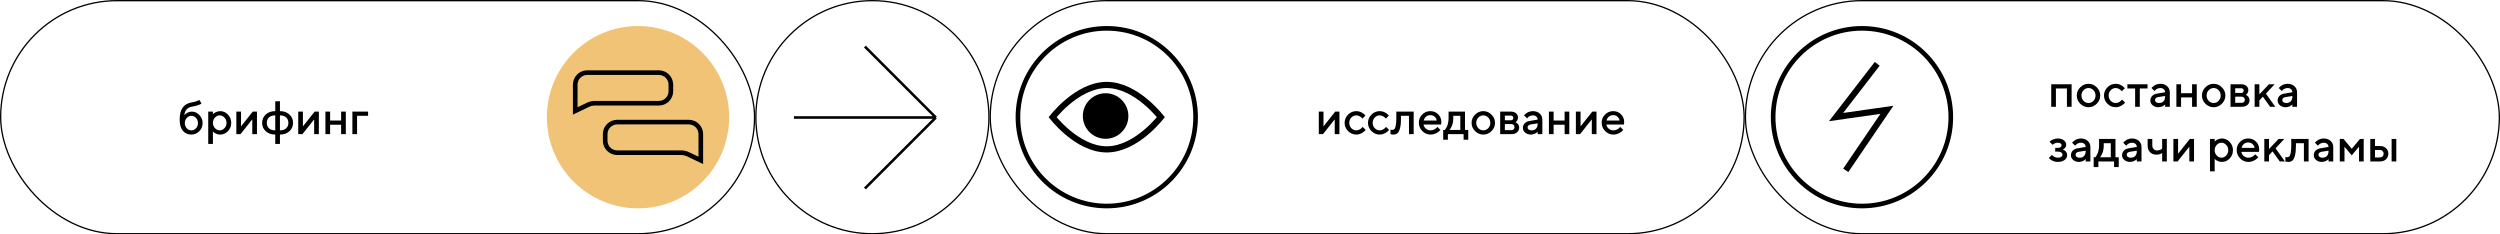 <svg width="1920" height="180" viewBox="0 0 1920 180" fill="none" xmlns="http://www.w3.org/2000/svg">
<path d="M155.617 94.545C155.617 96.971 154.762 99.045 153.051 100.768C151.352 102.49 149.33 103.352 146.986 103.352C144.279 103.352 142.1 102.385 140.447 100.451C138.807 98.506 137.986 95.693 137.986 92.014C137.986 87.818 138.766 84.672 140.324 82.574C141.883 80.477 144.104 79.188 146.986 78.707C148.264 78.496 149.406 78.227 150.414 77.898C151.434 77.57 152.137 77.295 152.523 77.072L153.104 76.721L154.721 79.428C154.65 79.522 154.504 79.656 154.281 79.832C154.07 80.008 153.338 80.324 152.084 80.781C150.842 81.238 149.26 81.625 147.338 81.941C145.686 82.211 144.355 82.897 143.348 83.998C142.34 85.1 141.748 86.576 141.572 88.428C141.619 88.357 141.701 88.264 141.818 88.147C141.947 88.018 142.199 87.801 142.574 87.496C142.949 87.18 143.342 86.904 143.752 86.67C144.174 86.424 144.707 86.207 145.352 86.019C146.008 85.82 146.67 85.721 147.338 85.721C149.518 85.721 151.439 86.594 153.104 88.34C154.779 90.074 155.617 92.143 155.617 94.545ZM143.436 90.572C142.439 91.639 141.941 92.963 141.941 94.545C141.941 96.127 142.439 97.451 143.436 98.518C144.432 99.584 145.609 100.117 146.969 100.117C148.34 100.117 149.523 99.584 150.52 98.518C151.516 97.451 152.014 96.127 152.014 94.545C152.014 92.963 151.516 91.639 150.52 90.572C149.523 89.494 148.34 88.955 146.969 88.955C145.609 88.955 144.432 89.494 143.436 90.572ZM169.1 103.352C168.455 103.352 167.828 103.275 167.219 103.123C166.609 102.971 166.088 102.783 165.654 102.561C165.221 102.326 164.834 102.092 164.494 101.857C164.166 101.611 163.926 101.418 163.773 101.277L163.527 101.014V110.559H159.924V85.721H163.527V87.707C163.691 87.543 163.92 87.326 164.213 87.057C164.518 86.787 165.156 86.436 166.129 86.002C167.102 85.568 168.092 85.352 169.1 85.352C171.385 85.352 173.365 86.231 175.041 87.988C176.729 89.734 177.572 91.856 177.572 94.352C177.572 96.848 176.729 98.975 175.041 100.732C173.365 102.479 171.385 103.352 169.1 103.352ZM172.387 90.291C171.332 89.166 170.119 88.603 168.748 88.603C167.377 88.603 166.164 89.166 165.109 90.291C164.055 91.416 163.527 92.775 163.527 94.369C163.527 95.951 164.055 97.305 165.109 98.43C166.164 99.555 167.377 100.117 168.748 100.117C170.119 100.117 171.332 99.555 172.387 98.43C173.441 97.305 173.969 95.951 173.969 94.369C173.969 92.775 173.441 91.416 172.387 90.291ZM194.113 85.721H197.348V103H193.744V91.662L184.744 103H181.51V85.721H185.113V97.059L194.113 85.721ZM211.393 110.559V103.352C208.393 103.352 205.961 102.496 204.098 100.785C202.246 99.074 201.32 96.936 201.32 94.369C201.32 91.791 202.246 89.647 204.098 87.936C205.961 86.213 208.393 85.352 211.393 85.352V77.793H214.996V85.352C217.996 85.352 220.422 86.213 222.273 87.936C224.137 89.647 225.068 91.791 225.068 94.369C225.068 96.936 224.137 99.074 222.273 100.785C220.422 102.496 217.996 103.352 214.996 103.352V110.559H211.393ZM211.393 100.117V88.603C209.354 88.603 207.76 89.125 206.611 90.168C205.475 91.211 204.906 92.611 204.906 94.369C204.906 96.115 205.475 97.51 206.611 98.553C207.76 99.596 209.354 100.117 211.393 100.117ZM214.996 88.603V100.117C217.035 100.117 218.623 99.596 219.76 98.553C220.908 97.51 221.482 96.115 221.482 94.369C221.482 92.611 220.908 91.211 219.76 90.168C218.623 89.125 217.035 88.603 214.996 88.603ZM241.645 85.721H244.879V103H241.275V91.662L232.275 103H229.041V85.721H232.645V97.059L241.645 85.721ZM253.527 95.793V103H249.924V85.721H253.527V92.559H261.982V85.721H265.586V103H261.982V95.793H253.527ZM282.689 85.721V88.955H274.234V103H270.631V85.721H282.689Z" fill="black"/>
<circle cx="490" cy="90" r="70" fill="#F1C376"/>
<path d="M538.223 103C538.223 97.906 534.093 93.777 529 93.777H474C468.907 93.777 464.777 97.906 464.777 103V108.054C464.777 113.147 468.907 117.276 474 117.276H523.001C524.912 117.276 526.798 117.705 528.521 118.53L538.223 123.178V119.054V103Z" stroke="black" stroke-width="3.555"/>
<path d="M441.777 65C441.777 59.907 445.907 55.777 451 55.777H506C511.093 55.777 515.223 59.907 515.223 65V70.054C515.223 75.147 511.093 79.276 506 79.276H456.999C455.088 79.276 453.202 79.705 451.479 80.53L441.777 85.178V81.054V65Z" stroke="black" stroke-width="3.555"/>
<rect x="0.5" y="0.5" width="579" height="179" rx="89.5" stroke="black"/>
<circle cx="670" cy="90" r="89.5" stroke="black"/>
<path d="M664.243 144.738L718.732 90.249M718.732 90.249L664.243 35.761M718.732 90.249H609.754" stroke="black" stroke-width="2"/>
<circle cx="850" cy="90" r="68.222" stroke="black" stroke-width="3.556"/>
<path d="M810.656 92.643C809.711 91.579 808.95 90.669 808.392 89.982C808.95 89.294 809.711 88.385 810.656 87.32C812.857 84.842 816.04 81.54 819.965 78.244C827.886 71.593 838.496 65.246 849.975 65.246C861.453 65.246 872.063 71.593 879.984 78.244C883.909 81.54 887.092 84.842 889.293 87.32C890.238 88.385 890.999 89.294 891.558 89.982C890.999 90.669 890.238 91.579 889.293 92.643C887.092 95.121 883.909 98.423 879.984 101.72C872.063 108.37 861.453 114.718 849.975 114.718C838.496 114.718 827.886 108.37 819.965 101.72C816.04 98.423 812.857 95.121 810.656 92.643Z" stroke="black" stroke-width="4.742"/>
<circle cx="849.103" cy="89.104" r="17.488" fill="black"/>
<path d="M1025.44 85.721H1028.68V103H1025.07V91.662L1016.07 103H1012.84V85.721H1016.44V97.059L1025.44 85.721ZM1035.32 100.68C1033.54 98.887 1032.65 96.783 1032.65 94.369C1032.65 91.943 1033.54 89.834 1035.32 88.041C1037.11 86.248 1039.22 85.352 1041.65 85.352C1043 85.352 1044.25 85.644 1045.41 86.231C1046.57 86.805 1047.4 87.379 1047.91 87.953L1048.66 88.779L1046.32 91.117C1046.21 90.93 1046.03 90.701 1045.78 90.432C1045.54 90.15 1045.02 89.775 1044.21 89.307C1043.42 88.838 1042.56 88.603 1041.65 88.603C1040.18 88.603 1038.91 89.16 1037.83 90.273C1036.77 91.387 1036.23 92.752 1036.23 94.369C1036.23 95.975 1036.77 97.334 1037.83 98.447C1038.91 99.561 1040.18 100.117 1041.65 100.117C1042.56 100.117 1043.42 99.889 1044.21 99.432C1045.02 98.975 1045.6 98.529 1045.96 98.096L1046.5 97.428L1048.84 99.766C1048.77 99.859 1048.66 99.994 1048.52 100.17C1048.38 100.334 1048.08 100.621 1047.61 101.031C1047.14 101.43 1046.65 101.787 1046.13 102.104C1045.62 102.408 1044.95 102.695 1044.13 102.965C1043.31 103.223 1042.48 103.352 1041.65 103.352C1039.22 103.352 1037.11 102.461 1035.32 100.68ZM1053.29 100.68C1051.5 98.887 1050.61 96.783 1050.61 94.369C1050.61 91.943 1051.5 89.834 1053.29 88.041C1055.08 86.248 1057.19 85.352 1059.61 85.352C1060.96 85.352 1062.21 85.644 1063.38 86.231C1064.54 86.805 1065.37 87.379 1065.87 87.953L1066.63 88.779L1064.29 91.117C1064.17 90.93 1063.99 90.701 1063.74 90.432C1063.51 90.15 1062.99 89.775 1062.18 89.307C1061.38 88.838 1060.53 88.603 1059.61 88.603C1058.15 88.603 1056.88 89.16 1055.8 90.273C1054.73 91.387 1054.2 92.752 1054.2 94.369C1054.2 95.975 1054.73 97.334 1055.8 98.447C1056.88 99.561 1058.15 100.117 1059.61 100.117C1060.53 100.117 1061.38 99.889 1062.18 99.432C1062.99 98.975 1063.57 98.529 1063.92 98.096L1064.46 97.428L1066.8 99.766C1066.73 99.859 1066.63 99.994 1066.49 100.17C1066.35 100.334 1066.04 100.621 1065.57 101.031C1065.1 101.43 1064.61 101.787 1064.1 102.104C1063.58 102.408 1062.91 102.695 1062.09 102.965C1061.27 103.223 1060.45 103.352 1059.61 103.352C1057.19 103.352 1055.08 102.461 1053.29 100.68ZM1072.38 85.721H1085.7V103H1082.1V88.955H1075.98V90.766C1075.98 94.059 1075.71 96.66 1075.19 98.57C1074.67 100.469 1074 101.74 1073.18 102.385C1072.38 103.029 1071.33 103.352 1070.04 103.352C1069.72 103.352 1069.38 103.322 1069.02 103.264C1068.67 103.205 1068.39 103.141 1068.19 103.07L1067.88 103V99.572C1068.36 99.689 1068.77 99.754 1069.12 99.766C1069.86 99.766 1070.44 99.566 1070.86 99.168C1071.3 98.769 1071.65 97.891 1071.94 96.531C1072.23 95.16 1072.38 93.238 1072.38 90.766V85.721ZM1106.76 95.617H1093.26C1093.45 96.836 1094.04 97.891 1095.05 98.781C1096.07 99.672 1097.28 100.117 1098.67 100.117C1099.68 100.117 1100.62 99.889 1101.48 99.432C1102.36 98.975 1102.98 98.529 1103.35 98.096L1103.89 97.428L1106.23 99.766C1106.16 99.859 1106.05 99.994 1105.9 100.17C1105.76 100.334 1105.45 100.621 1104.96 101.031C1104.48 101.43 1103.97 101.787 1103.44 102.104C1102.9 102.408 1102.19 102.695 1101.33 102.965C1100.47 103.223 1099.59 103.352 1098.67 103.352C1096.22 103.352 1094.11 102.455 1092.33 100.662C1090.56 98.857 1089.67 96.695 1089.67 94.176C1089.67 91.75 1090.53 89.676 1092.26 87.953C1093.99 86.219 1096.06 85.352 1098.48 85.352C1100.9 85.352 1102.92 86.16 1104.53 87.777C1106.14 89.383 1106.95 91.398 1106.95 93.824L1106.76 95.617ZM1098.48 88.428C1097.18 88.428 1096.08 88.814 1095.19 89.588C1094.31 90.35 1093.72 91.34 1093.42 92.559H1103.42C1103.21 91.34 1102.66 90.35 1101.78 89.588C1100.9 88.814 1099.8 88.428 1098.48 88.428ZM1108.38 99.766H1109.62C1109.69 99.695 1109.79 99.584 1109.92 99.432C1110.06 99.268 1110.3 98.91 1110.62 98.359C1110.96 97.809 1111.26 97.217 1111.5 96.584C1111.76 95.939 1111.99 95.096 1112.19 94.053C1112.4 93.01 1112.51 91.914 1112.51 90.766V85.721H1125.11V99.766H1127.62V107.324H1124.04V103H1111.98V107.324H1108.38V99.766ZM1116.11 88.955V90.766C1116.11 91.914 1116.01 93.004 1115.81 94.035C1115.62 95.066 1115.38 95.922 1115.09 96.602C1114.81 97.269 1114.52 97.85 1114.23 98.342C1113.95 98.834 1113.71 99.186 1113.53 99.397L1113.23 99.766H1121.51V88.955H1116.11ZM1142.97 98.447C1144.04 97.334 1144.57 95.975 1144.57 94.369C1144.57 92.752 1144.04 91.387 1142.97 90.273C1141.9 89.16 1140.64 88.603 1139.17 88.603C1137.71 88.603 1136.44 89.16 1135.36 90.273C1134.29 91.387 1133.76 92.752 1133.76 94.369C1133.76 95.975 1134.29 97.334 1135.36 98.447C1136.44 99.561 1137.71 100.117 1139.17 100.117C1140.64 100.117 1141.9 99.561 1142.97 98.447ZM1132.84 100.68C1131.06 98.887 1130.17 96.783 1130.17 94.369C1130.17 91.943 1131.06 89.834 1132.84 88.041C1134.64 86.248 1136.75 85.352 1139.17 85.352C1141.6 85.352 1143.7 86.248 1145.48 88.041C1147.28 89.834 1148.17 91.943 1148.17 94.369C1148.17 96.783 1147.28 98.887 1145.48 100.68C1143.7 102.461 1141.6 103.352 1139.17 103.352C1136.75 103.352 1134.64 102.461 1132.84 100.68ZM1152.13 85.721H1160.41C1162.06 85.721 1163.37 86.148 1164.34 87.004C1165.32 87.848 1165.8 88.92 1165.8 90.221C1165.8 90.959 1165.64 91.633 1165.31 92.242C1164.99 92.84 1164.67 93.256 1164.33 93.49L1163.83 93.824C1163.9 93.848 1164 93.889 1164.13 93.947C1164.26 94.006 1164.5 94.158 1164.84 94.404C1165.18 94.639 1165.47 94.902 1165.71 95.195C1165.97 95.477 1166.2 95.863 1166.4 96.356C1166.61 96.848 1166.72 97.381 1166.72 97.955C1166.72 99.443 1166.18 100.656 1165.12 101.594C1164.06 102.531 1162.62 103 1160.78 103H1152.13V85.721ZM1160.78 95.266H1155.73V99.941H1160.78C1161.49 99.941 1162.06 99.731 1162.48 99.309C1162.9 98.887 1163.11 98.318 1163.11 97.603C1163.11 96.959 1162.9 96.408 1162.46 95.951C1162.03 95.494 1161.47 95.266 1160.78 95.266ZM1161.72 91.908C1162.05 91.58 1162.22 91.141 1162.22 90.59C1162.22 90.027 1162.05 89.588 1161.72 89.272C1161.4 88.943 1160.96 88.779 1160.41 88.779H1155.73V92.383H1160.41C1160.96 92.383 1161.4 92.225 1161.72 91.908ZM1184.52 103H1180.92V101.207C1180.87 101.254 1180.79 101.33 1180.67 101.436C1180.57 101.541 1180.35 101.717 1180.01 101.963C1179.68 102.197 1179.32 102.414 1178.93 102.613C1178.55 102.801 1178.06 102.971 1177.47 103.123C1176.89 103.275 1176.3 103.352 1175.7 103.352C1173.94 103.352 1172.48 102.842 1171.32 101.822C1170.16 100.803 1169.58 99.637 1169.58 98.324C1169.58 96.906 1170.03 95.717 1170.92 94.756C1171.82 93.795 1173.05 93.186 1174.61 92.928L1180.92 91.838C1180.92 90.924 1180.58 90.156 1179.9 89.535C1179.23 88.914 1178.37 88.603 1177.32 88.603C1176.4 88.603 1175.57 88.797 1174.82 89.184C1174.08 89.559 1173.57 89.939 1173.29 90.326L1172.82 90.941L1170.48 88.603C1170.55 88.51 1170.64 88.393 1170.76 88.252C1170.89 88.1 1171.16 87.842 1171.59 87.478C1172.02 87.103 1172.48 86.769 1172.96 86.477C1173.44 86.184 1174.07 85.926 1174.86 85.703C1175.65 85.469 1176.47 85.352 1177.32 85.352C1179.43 85.352 1181.15 85.978 1182.5 87.232C1183.85 88.475 1184.52 90.01 1184.52 91.838V103ZM1176.24 100.117C1177.71 100.117 1178.85 99.684 1179.67 98.816C1180.5 97.938 1180.92 96.689 1180.92 95.072V94.721L1175.33 95.617C1174.69 95.734 1174.16 95.998 1173.77 96.408C1173.37 96.818 1173.17 97.334 1173.17 97.955C1173.17 98.529 1173.44 99.033 1173.99 99.467C1174.56 99.9 1175.31 100.117 1176.24 100.117ZM1193.17 95.793V103H1189.57V85.721H1193.17V92.559H1201.63V85.721H1205.23V103H1201.63V95.793H1193.17ZM1222.88 85.721H1226.11V103H1222.51V91.662L1213.51 103H1210.28V85.721H1213.88V97.059L1222.88 85.721ZM1247.17 95.617H1233.67C1233.86 96.836 1234.46 97.891 1235.46 98.781C1236.48 99.672 1237.69 100.117 1239.09 100.117C1240.09 100.117 1241.03 99.889 1241.9 99.432C1242.78 98.975 1243.4 98.529 1243.76 98.096L1244.31 97.428L1246.64 99.766C1246.57 99.859 1246.46 99.994 1246.31 100.17C1246.17 100.334 1245.86 100.621 1245.38 101.031C1244.9 101.43 1244.39 101.787 1243.85 102.104C1243.31 102.408 1242.61 102.695 1241.74 102.965C1240.88 103.223 1240 103.352 1239.09 103.352C1236.64 103.352 1234.52 102.455 1232.74 100.662C1230.97 98.857 1230.09 96.695 1230.09 94.176C1230.09 91.75 1230.95 89.676 1232.67 87.953C1234.4 86.219 1236.48 85.352 1238.89 85.352C1241.32 85.352 1243.33 86.16 1244.94 87.777C1246.56 89.383 1247.37 91.398 1247.37 93.824L1247.17 95.617ZM1238.89 88.428C1237.59 88.428 1236.5 88.814 1235.61 89.588C1234.73 90.35 1234.13 91.34 1233.83 92.559H1243.83C1243.62 91.34 1243.08 90.35 1242.2 89.588C1241.32 88.814 1240.22 88.428 1238.89 88.428Z" fill="black"/>
<rect x="760.5" y="0.5" width="579" height="179" rx="89.5" stroke="black"/>
<circle cx="1430" cy="90" r="68.222" stroke="black" stroke-width="3.556"/>
<path d="M1441.7 49.024L1410.1 89.918L1449.14 84.341L1417.54 130.812" stroke="black" stroke-width="4.742"/>
<path d="M1578.94 67.955V82H1575.34V64.721H1591V82H1587.4V67.955H1578.94ZM1607.77 77.447C1608.84 76.334 1609.37 74.975 1609.37 73.369C1609.37 71.752 1608.84 70.387 1607.77 69.273C1606.7 68.16 1605.44 67.603 1603.97 67.603C1602.51 67.603 1601.24 68.16 1600.16 69.273C1599.09 70.387 1598.56 71.752 1598.56 73.369C1598.56 74.975 1599.09 76.334 1600.16 77.447C1601.24 78.561 1602.51 79.117 1603.97 79.117C1605.44 79.117 1606.7 78.561 1607.77 77.447ZM1597.64 79.68C1595.86 77.887 1594.97 75.783 1594.97 73.369C1594.97 70.943 1595.86 68.834 1597.64 67.041C1599.44 65.248 1601.55 64.352 1603.97 64.352C1606.4 64.352 1608.5 65.248 1610.28 67.041C1612.08 68.834 1612.97 70.943 1612.97 73.369C1612.97 75.783 1612.08 77.887 1610.28 79.68C1608.5 81.461 1606.4 82.352 1603.97 82.352C1601.55 82.352 1599.44 81.461 1597.64 79.68ZM1618.53 79.68C1616.75 77.887 1615.86 75.783 1615.86 73.369C1615.86 70.943 1616.75 68.834 1618.53 67.041C1620.32 65.248 1622.43 64.352 1624.86 64.352C1626.2 64.352 1627.46 64.644 1628.62 65.231C1629.78 65.805 1630.61 66.379 1631.11 66.953L1631.87 67.779L1629.53 70.117C1629.41 69.93 1629.23 69.701 1628.99 69.432C1628.75 69.15 1628.23 68.775 1627.42 68.307C1626.62 67.838 1625.77 67.603 1624.86 67.603C1623.39 67.603 1622.12 68.16 1621.04 69.273C1619.97 70.387 1619.44 71.752 1619.44 73.369C1619.44 74.975 1619.97 76.334 1621.04 77.447C1622.12 78.561 1623.39 79.117 1624.86 79.117C1625.77 79.117 1626.62 78.889 1627.42 78.432C1628.23 77.975 1628.81 77.529 1629.16 77.096L1629.71 76.428L1632.04 78.766C1631.97 78.859 1631.87 78.994 1631.73 79.17C1631.59 79.334 1631.28 79.621 1630.81 80.031C1630.35 80.43 1629.85 80.787 1629.34 81.103C1628.82 81.408 1628.15 81.695 1627.33 81.965C1626.51 82.223 1625.69 82.352 1624.86 82.352C1622.43 82.352 1620.32 81.461 1618.53 79.68ZM1633.84 67.955V64.721H1649.31V67.955H1643.37V82H1639.78V67.955H1633.84ZM1666.41 82H1662.81V80.207C1662.76 80.254 1662.68 80.33 1662.56 80.436C1662.46 80.541 1662.23 80.717 1661.89 80.963C1661.56 81.197 1661.21 81.414 1660.82 81.613C1660.43 81.801 1659.95 81.971 1659.36 82.123C1658.78 82.275 1658.18 82.352 1657.59 82.352C1655.83 82.352 1654.37 81.842 1653.21 80.822C1652.05 79.803 1651.47 78.637 1651.47 77.324C1651.47 75.906 1651.91 74.717 1652.8 73.756C1653.71 72.795 1654.94 72.186 1656.5 71.928L1662.81 70.838C1662.81 69.924 1662.47 69.156 1661.79 68.535C1661.12 67.914 1660.26 67.603 1659.2 67.603C1658.29 67.603 1657.46 67.797 1656.71 68.184C1655.97 68.559 1655.46 68.939 1655.18 69.326L1654.7 69.941L1652.37 67.603C1652.44 67.51 1652.53 67.393 1652.65 67.252C1652.78 67.1 1653.05 66.842 1653.47 66.478C1653.91 66.103 1654.36 65.769 1654.84 65.477C1655.32 65.184 1655.96 64.926 1656.74 64.703C1657.54 64.469 1658.36 64.352 1659.2 64.352C1661.31 64.352 1663.04 64.978 1664.39 66.232C1665.74 67.475 1666.41 69.01 1666.41 70.838V82ZM1658.13 79.117C1659.6 79.117 1660.74 78.684 1661.56 77.816C1662.39 76.938 1662.81 75.689 1662.81 74.072V73.721L1657.22 74.617C1656.57 74.734 1656.05 74.998 1655.65 75.408C1655.25 75.818 1655.05 76.334 1655.05 76.955C1655.05 77.529 1655.33 78.033 1655.88 78.467C1656.44 78.9 1657.19 79.117 1658.13 79.117ZM1675.06 74.793V82H1671.46V64.721H1675.06V71.559H1683.51V64.721H1687.12V82H1683.51V74.793H1675.06ZM1703.89 77.447C1704.95 76.334 1705.49 74.975 1705.49 73.369C1705.49 71.752 1704.95 70.387 1703.89 69.273C1702.82 68.16 1701.55 67.603 1700.09 67.603C1698.62 67.603 1697.35 68.16 1696.28 69.273C1695.21 70.387 1694.68 71.752 1694.68 73.369C1694.68 74.975 1695.21 76.334 1696.28 77.447C1697.35 78.561 1698.62 79.117 1700.09 79.117C1701.55 79.117 1702.82 78.561 1703.89 77.447ZM1693.76 79.68C1691.98 77.887 1691.09 75.783 1691.09 73.369C1691.09 70.943 1691.98 68.834 1693.76 67.041C1695.55 65.248 1697.66 64.352 1700.09 64.352C1702.52 64.352 1704.62 65.248 1706.4 67.041C1708.19 68.834 1709.09 70.943 1709.09 73.369C1709.09 75.783 1708.19 77.887 1706.4 79.68C1704.62 81.461 1702.52 82.352 1700.09 82.352C1697.66 82.352 1695.55 81.461 1693.76 79.68ZM1713.04 64.721H1721.32C1722.98 64.721 1724.29 65.148 1725.26 66.004C1726.23 66.848 1726.72 67.92 1726.72 69.221C1726.72 69.959 1726.56 70.633 1726.23 71.242C1725.91 71.84 1725.58 72.256 1725.24 72.49L1724.75 72.824C1724.82 72.848 1724.92 72.889 1725.05 72.947C1725.18 73.006 1725.41 73.158 1725.75 73.404C1726.09 73.639 1726.39 73.902 1726.63 74.195C1726.89 74.477 1727.12 74.863 1727.32 75.356C1727.53 75.848 1727.63 76.381 1727.63 76.955C1727.63 78.443 1727.1 79.656 1726.04 80.594C1724.98 81.531 1723.53 82 1721.69 82H1713.04V64.721ZM1721.69 74.266H1716.65V78.941H1721.69C1722.41 78.941 1722.98 78.731 1723.4 78.309C1723.82 77.887 1724.03 77.318 1724.03 76.603C1724.03 75.959 1723.81 75.408 1723.38 74.951C1722.95 74.494 1722.38 74.266 1721.69 74.266ZM1722.64 70.908C1722.97 70.58 1723.13 70.141 1723.13 69.59C1723.13 69.027 1722.97 68.588 1722.64 68.272C1722.31 67.943 1721.88 67.779 1721.32 67.779H1716.65V71.383H1721.32C1721.88 71.383 1722.31 71.225 1722.64 70.908ZM1746.88 64.721L1740.22 71.928L1747.41 82H1743.46L1737.88 74.266L1735.18 77.148V82H1731.57V64.721H1735.18V72.455L1742.56 64.721H1746.88ZM1764.14 82H1760.54V80.207C1760.49 80.254 1760.41 80.33 1760.29 80.436C1760.19 80.541 1759.97 80.717 1759.63 80.963C1759.3 81.197 1758.94 81.414 1758.55 81.613C1758.17 81.801 1757.68 81.971 1757.1 82.123C1756.51 82.275 1755.92 82.352 1755.32 82.352C1753.56 82.352 1752.1 81.842 1750.94 80.822C1749.78 79.803 1749.2 78.637 1749.2 77.324C1749.2 75.906 1749.65 74.717 1750.54 73.756C1751.44 72.795 1752.67 72.186 1754.23 71.928L1760.54 70.838C1760.54 69.924 1760.2 69.156 1759.52 68.535C1758.85 67.914 1757.99 67.603 1756.94 67.603C1756.02 67.603 1755.19 67.797 1754.44 68.184C1753.7 68.559 1753.19 68.939 1752.91 69.326L1752.44 69.941L1750.1 67.603C1750.17 67.51 1750.26 67.393 1750.38 67.252C1750.51 67.1 1750.79 66.842 1751.21 66.478C1751.64 66.103 1752.1 65.769 1752.58 65.477C1753.06 65.184 1753.69 64.926 1754.48 64.703C1755.27 64.469 1756.09 64.352 1756.94 64.352C1759.05 64.352 1760.78 64.978 1762.12 66.232C1763.47 67.475 1764.14 69.01 1764.14 70.838V82ZM1755.87 79.117C1757.33 79.117 1758.47 78.684 1759.29 77.816C1760.12 76.938 1760.54 75.689 1760.54 74.072V73.721L1754.95 74.617C1754.31 74.734 1753.79 74.998 1753.39 75.408C1752.99 75.818 1752.79 76.334 1752.79 76.955C1752.79 77.529 1753.06 78.033 1753.62 78.467C1754.18 78.9 1754.93 79.117 1755.87 79.117ZM1586.85 111.221C1586.85 112.018 1586.63 112.715 1586.18 113.312C1585.75 113.91 1585.3 114.303 1584.85 114.49L1584.16 114.824C1584.26 114.848 1584.38 114.889 1584.53 114.947C1584.7 115.006 1584.96 115.146 1585.34 115.369C1585.73 115.58 1586.07 115.838 1586.36 116.143C1586.66 116.436 1586.94 116.846 1587.19 117.373C1587.44 117.9 1587.57 118.492 1587.57 119.148C1587.57 120.59 1586.93 121.82 1585.64 122.84C1584.36 123.848 1582.61 124.352 1580.38 124.352C1579.54 124.352 1578.72 124.246 1577.94 124.035C1577.17 123.824 1576.52 123.572 1576.01 123.279C1575.49 122.986 1575.04 122.693 1574.65 122.4C1574.27 122.096 1573.98 121.838 1573.79 121.627L1573.54 121.293L1575.88 118.955C1576.02 119.119 1576.21 119.324 1576.45 119.57C1576.69 119.816 1577.21 120.139 1577.99 120.537C1578.79 120.924 1579.59 121.117 1580.38 121.117C1581.58 121.117 1582.47 120.895 1583.07 120.449C1583.68 120.004 1583.99 119.447 1583.99 118.779C1583.99 118.111 1583.68 117.555 1583.07 117.109C1582.47 116.664 1581.58 116.441 1580.38 116.441H1578.4V113.559H1580.38C1581.32 113.559 1582.04 113.377 1582.53 113.014C1583.02 112.639 1583.27 112.164 1583.27 111.59C1583.27 111.004 1583.02 110.529 1582.53 110.166C1582.04 109.791 1581.32 109.604 1580.38 109.604C1579.69 109.604 1579.01 109.738 1578.34 110.008C1577.69 110.266 1577.2 110.535 1576.88 110.816L1576.43 111.221L1574.07 108.883C1574.24 108.695 1574.48 108.461 1574.79 108.18C1575.11 107.898 1575.81 107.523 1576.9 107.055C1577.99 106.586 1579.15 106.352 1580.38 106.352C1582.38 106.352 1583.95 106.832 1585.11 107.793C1586.27 108.754 1586.85 109.896 1586.85 111.221ZM1605.41 124H1601.81V122.207C1601.76 122.254 1601.68 122.33 1601.56 122.436C1601.46 122.541 1601.24 122.717 1600.9 122.963C1600.57 123.197 1600.21 123.414 1599.82 123.613C1599.44 123.801 1598.95 123.971 1598.37 124.123C1597.78 124.275 1597.19 124.352 1596.59 124.352C1594.83 124.352 1593.37 123.842 1592.21 122.822C1591.05 121.803 1590.47 120.637 1590.47 119.324C1590.47 117.906 1590.92 116.717 1591.81 115.756C1592.71 114.795 1593.94 114.186 1595.5 113.928L1601.81 112.838C1601.81 111.924 1601.47 111.156 1600.79 110.535C1600.12 109.914 1599.26 109.604 1598.21 109.604C1597.29 109.604 1596.46 109.797 1595.71 110.184C1594.97 110.559 1594.46 110.939 1594.18 111.326L1593.71 111.941L1591.37 109.604C1591.44 109.51 1591.53 109.393 1591.65 109.252C1591.78 109.1 1592.05 108.842 1592.48 108.479C1592.91 108.104 1593.37 107.77 1593.85 107.477C1594.33 107.184 1594.96 106.926 1595.75 106.703C1596.54 106.469 1597.36 106.352 1598.21 106.352C1600.32 106.352 1602.04 106.979 1603.39 108.232C1604.74 109.475 1605.41 111.01 1605.41 112.838V124ZM1597.13 121.117C1598.6 121.117 1599.74 120.684 1600.56 119.816C1601.39 118.938 1601.81 117.689 1601.81 116.072V115.721L1596.22 116.617C1595.58 116.734 1595.05 116.998 1594.66 117.408C1594.26 117.818 1594.06 118.334 1594.06 118.955C1594.06 119.529 1594.33 120.033 1594.88 120.467C1595.45 120.9 1596.2 121.117 1597.13 121.117ZM1607.95 120.766H1609.19C1609.26 120.695 1609.36 120.584 1609.49 120.432C1609.63 120.268 1609.87 119.91 1610.2 119.359C1610.54 118.809 1610.83 118.217 1611.07 117.584C1611.33 116.939 1611.56 116.096 1611.76 115.053C1611.97 114.01 1612.08 112.914 1612.08 111.766V106.721H1624.68V120.766H1627.19V128.324H1623.61V124H1611.55V128.324H1607.95V120.766ZM1615.68 109.955V111.766C1615.68 112.914 1615.58 114.004 1615.38 115.035C1615.19 116.066 1614.95 116.922 1614.66 117.602C1614.38 118.27 1614.09 118.85 1613.8 119.342C1613.52 119.834 1613.28 120.186 1613.1 120.396L1612.8 120.766H1621.08V109.955H1615.68ZM1644.68 124H1641.08V122.207C1641.03 122.254 1640.95 122.33 1640.83 122.436C1640.73 122.541 1640.51 122.717 1640.17 122.963C1639.84 123.197 1639.48 123.414 1639.09 123.613C1638.71 123.801 1638.22 123.971 1637.63 124.123C1637.05 124.275 1636.46 124.352 1635.86 124.352C1634.1 124.352 1632.64 123.842 1631.48 122.822C1630.32 121.803 1629.74 120.637 1629.74 119.324C1629.74 117.906 1630.19 116.717 1631.08 115.756C1631.98 114.795 1633.21 114.186 1634.77 113.928L1641.08 112.838C1641.08 111.924 1640.74 111.156 1640.06 110.535C1639.39 109.914 1638.53 109.604 1637.48 109.604C1636.56 109.604 1635.73 109.797 1634.98 110.184C1634.24 110.559 1633.73 110.939 1633.45 111.326L1632.98 111.941L1630.64 109.604C1630.71 109.51 1630.8 109.393 1630.92 109.252C1631.05 109.1 1631.32 108.842 1631.75 108.479C1632.18 108.104 1632.64 107.77 1633.12 107.477C1633.6 107.184 1634.23 106.926 1635.02 106.703C1635.81 106.469 1636.63 106.352 1637.48 106.352C1639.59 106.352 1641.31 106.979 1642.66 108.232C1644.01 109.475 1644.68 111.01 1644.68 112.838V124ZM1636.4 121.117C1637.87 121.117 1639.01 120.684 1639.83 119.816C1640.66 118.938 1641.08 117.689 1641.08 116.072V115.721L1635.49 116.617C1634.85 116.734 1634.32 116.998 1633.93 117.408C1633.53 117.818 1633.33 118.334 1633.33 118.955C1633.33 119.529 1633.6 120.033 1634.15 120.467C1634.72 120.9 1635.47 121.117 1636.4 121.117ZM1660.54 124V117.514C1659.34 118.357 1657.9 118.779 1656.21 118.779C1654.13 118.779 1652.46 118.152 1651.22 116.898C1649.99 115.633 1649.38 113.922 1649.38 111.766V106.721H1652.96V111.766C1652.96 112.844 1653.31 113.746 1654 114.473C1654.7 115.188 1655.56 115.545 1656.57 115.545C1657.3 115.545 1658 115.428 1658.66 115.193C1659.33 114.947 1659.81 114.701 1660.1 114.455L1660.54 114.104V106.721H1664.12V124H1660.54ZM1681.77 106.721H1685.01V124H1681.4V112.662L1672.4 124H1669.17V106.721H1672.77V118.059L1681.77 106.721ZM1706.44 124.352C1705.79 124.352 1705.16 124.275 1704.55 124.123C1703.95 123.971 1703.42 123.783 1702.99 123.561C1702.56 123.326 1702.17 123.092 1701.83 122.857C1701.5 122.611 1701.26 122.418 1701.11 122.277L1700.86 122.014V131.559H1697.26V106.721H1700.86V108.707C1701.03 108.543 1701.26 108.326 1701.55 108.057C1701.85 107.787 1702.49 107.436 1703.46 107.002C1704.44 106.568 1705.43 106.352 1706.44 106.352C1708.72 106.352 1710.7 107.23 1712.38 108.988C1714.06 110.734 1714.91 112.855 1714.91 115.352C1714.91 117.848 1714.06 119.975 1712.38 121.732C1710.7 123.479 1708.72 124.352 1706.44 124.352ZM1709.72 111.291C1708.67 110.166 1707.46 109.604 1706.08 109.604C1704.71 109.604 1703.5 110.166 1702.45 111.291C1701.39 112.416 1700.86 113.775 1700.86 115.369C1700.86 116.951 1701.39 118.305 1702.45 119.43C1703.5 120.555 1704.71 121.117 1706.08 121.117C1707.46 121.117 1708.67 120.555 1709.72 119.43C1710.78 118.305 1711.3 116.951 1711.3 115.369C1711.3 113.775 1710.78 112.416 1709.72 111.291ZM1734.86 116.617H1721.36C1721.55 117.836 1722.14 118.891 1723.15 119.781C1724.17 120.672 1725.38 121.117 1726.77 121.117C1727.78 121.117 1728.72 120.889 1729.59 120.432C1730.46 119.975 1731.09 119.529 1731.45 119.096L1731.99 118.428L1734.33 120.766C1734.26 120.859 1734.15 120.994 1734 121.17C1733.86 121.334 1733.55 121.621 1733.07 122.031C1732.59 122.43 1732.08 122.787 1731.54 123.104C1731 123.408 1730.29 123.695 1729.43 123.965C1728.57 124.223 1727.69 124.352 1726.77 124.352C1724.32 124.352 1722.21 123.455 1720.43 121.662C1718.66 119.857 1717.77 117.695 1717.77 115.176C1717.77 112.75 1718.63 110.676 1720.36 108.953C1722.09 107.219 1724.17 106.352 1726.58 106.352C1729.01 106.352 1731.02 107.16 1732.63 108.777C1734.24 110.383 1735.05 112.398 1735.05 114.824L1734.86 116.617ZM1726.58 109.428C1725.28 109.428 1724.18 109.814 1723.29 110.588C1722.41 111.35 1721.82 112.34 1721.52 113.559H1731.52C1731.31 112.34 1730.76 111.35 1729.88 110.588C1729.01 109.814 1727.9 109.428 1726.58 109.428ZM1754.3 106.721L1747.64 113.928L1754.83 124H1750.87L1745.3 116.266L1742.59 119.148V124H1738.99V106.721H1742.59V114.455L1749.98 106.721H1754.3ZM1759.68 106.721H1773V124H1769.4V109.955H1763.28V111.766C1763.28 115.059 1763.02 117.66 1762.49 119.57C1761.98 121.469 1761.31 122.74 1760.49 123.385C1759.68 124.029 1758.63 124.352 1757.34 124.352C1757.03 124.352 1756.69 124.322 1756.32 124.264C1755.97 124.205 1755.7 124.141 1755.5 124.07L1755.18 124V120.572C1755.66 120.689 1756.08 120.754 1756.43 120.766C1757.17 120.766 1757.75 120.566 1758.17 120.168C1758.6 119.77 1758.96 118.891 1759.24 117.531C1759.53 116.16 1759.68 114.238 1759.68 111.766V106.721ZM1791.92 124H1788.31V122.207C1788.27 122.254 1788.19 122.33 1788.07 122.436C1787.96 122.541 1787.74 122.717 1787.4 122.963C1787.07 123.197 1786.71 123.414 1786.33 123.613C1785.94 123.801 1785.46 123.971 1784.87 124.123C1784.28 124.275 1783.69 124.352 1783.09 124.352C1781.34 124.352 1779.88 123.842 1778.72 122.822C1777.56 121.803 1776.98 120.637 1776.98 119.324C1776.98 117.906 1777.42 116.717 1778.31 115.756C1779.21 114.795 1780.45 114.186 1782 113.928L1788.31 112.838C1788.31 111.924 1787.97 111.156 1787.29 110.535C1786.63 109.914 1785.77 109.604 1784.71 109.604C1783.8 109.604 1782.96 109.797 1782.21 110.184C1781.48 110.559 1780.97 110.939 1780.69 111.326L1780.21 111.941L1777.87 109.604C1777.94 109.51 1778.04 109.393 1778.15 109.252C1778.28 109.1 1778.56 108.842 1778.98 108.479C1779.41 108.104 1779.87 107.77 1780.35 107.477C1780.83 107.184 1781.46 106.926 1782.25 106.703C1783.05 106.469 1783.87 106.352 1784.71 106.352C1786.82 106.352 1788.55 106.979 1789.9 108.232C1791.24 109.475 1791.92 111.01 1791.92 112.838V124ZM1783.64 121.117C1785.1 121.117 1786.25 120.684 1787.07 119.816C1787.9 118.938 1788.31 117.689 1788.31 116.072V115.721L1782.72 116.617C1782.08 116.734 1781.56 116.998 1781.16 117.408C1780.76 117.818 1780.56 118.334 1780.56 118.955C1780.56 119.529 1780.84 120.033 1781.39 120.467C1781.95 120.9 1782.7 121.117 1783.64 121.117ZM1806.14 114.279L1812.45 106.721H1815.33V124H1811.73V112.662L1806.14 119.324L1800.57 112.662V124H1796.96V106.721H1799.85L1806.14 114.279ZM1823.98 120.941H1827.76C1828.58 120.941 1829.27 120.666 1829.82 120.115C1830.37 119.564 1830.64 118.879 1830.64 118.059C1830.64 117.238 1830.37 116.553 1829.82 116.002C1829.27 115.451 1828.58 115.176 1827.76 115.176H1823.98V120.941ZM1832.45 113.805C1833.65 114.918 1834.25 116.342 1834.25 118.076C1834.25 119.799 1833.65 121.217 1832.45 122.33C1831.27 123.443 1829.71 124 1827.76 124H1820.38V106.721H1823.98V112.117H1827.76C1829.71 112.117 1831.27 112.68 1832.45 113.805ZM1840.36 106.721V124H1836.76V106.721H1840.36Z" fill="black"/>
<rect x="1340.5" y="0.5" width="579" height="179" rx="89.5" stroke="black"/>
</svg>
